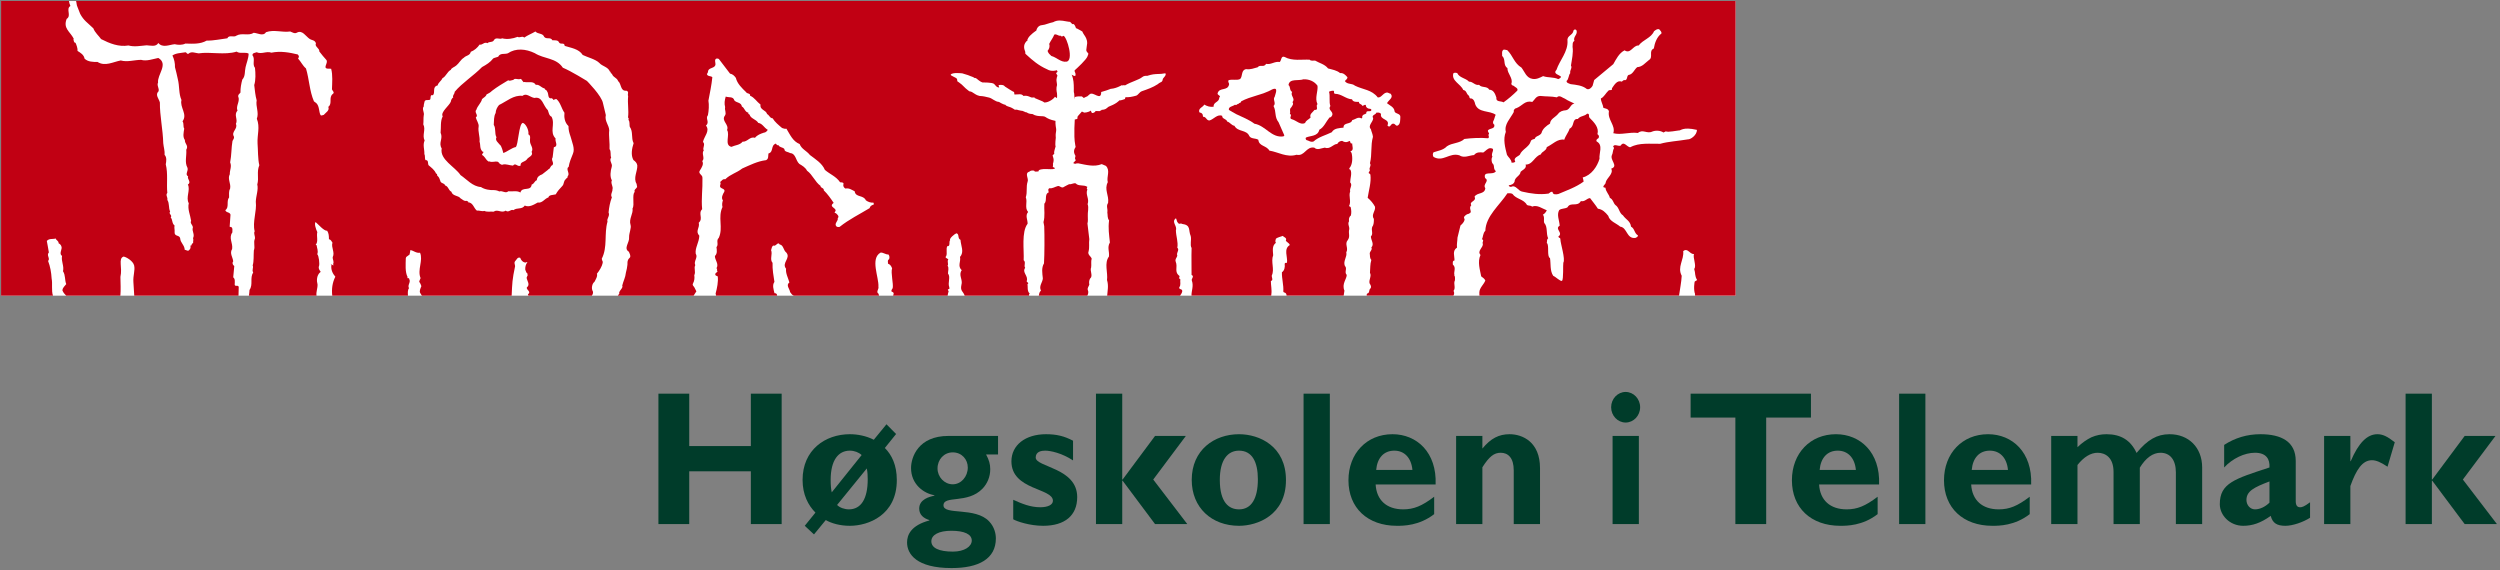 <?xml version="1.0" encoding="UTF-8" standalone="no"?>
<!-- Created with Inkscape (http://www.inkscape.org/) -->

<svg
   xmlns:dc="http://purl.org/dc/elements/1.1/"
   xmlns:cc="http://creativecommons.org/ns#"
   xmlns:rdf="http://www.w3.org/1999/02/22-rdf-syntax-ns#"
   xmlns:svg="http://www.w3.org/2000/svg"
   xmlns="http://www.w3.org/2000/svg"
   xmlns:sodipodi="http://sodipodi.sourceforge.net/DTD/sodipodi-0.dtd"
   xmlns:inkscape="http://www.inkscape.org/namespaces/inkscape"
   id="svg2"
   version="1.1"
   inkscape:version="0.48.0 r9654"
   width="882.5"
   height="201.25"
   xml:space="preserve"
   sodipodi:docname="HiT-logo.pdf"><rect width="100%" height="100%" fill="#808080" stroke="none"/><defs
     id="defs6" /><sodipodi:namedview
     pagecolor="#ffffff"
     bordercolor="#666666"
     borderopacity="1"
     objecttolerance="10"
     gridtolerance="10"
     guidetolerance="10"
     inkscape:pageopacity="0"
     inkscape:pageshadow="2"
     inkscape:window-width="1680"
     inkscape:window-height="1021"
     id="namedview4"
     showgrid="false"
     inkscape:zoom="1.6249434"
     inkscape:cx="191.31818"
     inkscape:cy="39.799789"
     inkscape:window-x="0"
     inkscape:window-y="0"
     inkscape:window-maximized="1"
     inkscape:current-layer="g10" /><g
     id="g10"
     inkscape:groupmode="layer"
     inkscape:label="HiT-logo"
     transform="matrix(1.25,0,0,-1.25,0,201.25)"><g
       id="g12"><path
         d="m 0.304,77.503 489.823,0 0,83.201 -489.823,0 0,-83.201 z"
         style="fill:#ffffff;fill-opacity:1;fill-rule:nonzero;stroke:none"
         id="path14" /></g><g
       id="g16"><path
         d="m 220.739,13 -8.7,0 0,14.904 -17.4,0 0,-14.904 -8.7,0 0,36.828 8.7,0 0,-14.796 17.4,0 0,14.796 8.7,0 0,-36.828"
         style="fill:#003c2a;fill-opacity:1;fill-rule:nonzero;stroke:none"
         id="path18" /></g><g
       id="g20"><path
         d="m 229.87,10.084 -2.609,2.43 3.019,3.726 c -2.047,2.052 -3.634,5.076 -3.634,9.234 0,8.478 6.397,12.906 13.358,12.906 2.2,0 4.657,-0.486 6.755,-1.566 l 3.583,4.374 2.712,-2.754 -3.173,-3.942 c 1.945,-1.944 3.378,-4.806 3.378,-9.072 0,-9.882 -8.035,-12.906 -13.255,-12.906 -2.815,0 -5.22,0.702 -6.807,1.62 l -3.327,-4.05 z m 13.46,22.41 c -0.819,0.756 -2.047,1.242 -3.326,1.242 -3.224,0 -5.425,-2.646 -5.425,-8.262 0,-1.512 0.102,-2.592 0.307,-3.51 l 8.444,10.53 z M 236.394,18.4 c 0.716,-0.756 2.098,-1.242 3.326,-1.242 3.48,0 5.323,3.024 5.323,8.478 0,1.026 -0.052,2.052 -0.256,3.078 L 236.394,18.4"
         style="fill:#003c2a;fill-opacity:1;fill-rule:nonzero;stroke:none"
         id="path22" /></g><g
       id="g24"><path
         d="m 281.846,32.656 -3.378,0 c 0.819,-1.512 1.177,-2.7 1.177,-4.158 0,-2.214 -0.87,-4.104 -2.149,-5.454 -4.197,-4.428 -11.055,-1.836 -11.055,-4.752 0,-2.862 9.008,-0.378 12.897,-4.536 1.535,-1.62 1.894,-3.564 1.894,-4.806 0,-5.778 -4.862,-8.37 -12.487,-8.37 -9.929,0 -12.59,3.942 -12.59,7.236 0,2.106 1.074,4.806 6.295,6.21 l 0,0.108 c -1.587,0.486 -2.866,1.458 -2.866,3.24 0,2.646 2.917,3.348 4.298,3.672 l 0,0.108 c -3.019,0.486 -6.602,3.078 -6.602,7.668 0,3.078 2.048,9.072 10.543,9.072 l 14.023,0 0,-5.238 z M 269.055,24.232 c 2.355,0 4.248,2.16 4.248,4.752 0,2.268 -1.689,4.266 -4.248,4.266 -2.456,0 -4.298,-1.998 -4.298,-4.536 0,-2.43 1.944,-4.482 4.298,-4.482 z m -0.413,-13.122 c -3.48,0 -5.63,-1.134 -5.63,-2.97 0,-1.89 2.15,-2.916 6.091,-2.916 3.275,0 5.322,1.458 5.322,3.132 0,1.782 -2.098,2.754 -5.783,2.754"
         style="fill:#003c2a;fill-opacity:1;fill-rule:nonzero;stroke:none"
         id="path26" /></g><g
       id="g28"><path
         d="m 303.025,30.982 c -3.225,2.106 -6.398,2.754 -7.882,2.754 -0.972,0 -2.661,-0.216 -2.661,-1.944 0,-2.754 11.72,-2.862 11.72,-11.178 0,-5.184 -3.481,-8.1 -9.622,-8.1 -3.787,0 -7.421,1.242 -8.444,1.836 l 0,5.508 c 2.405,-1.08 4.81,-2.106 7.625,-2.106 2.201,0 3.583,0.702 3.583,1.836 0,3.618 -11.72,2.97 -11.72,11.124 0,4.59 3.941,7.668 9.775,7.668 2.968,0 5.169,-0.54 7.626,-1.836 l 0,-5.562"
         style="fill:#003c2a;fill-opacity:1;fill-rule:nonzero;stroke:none"
         id="path30" /></g><g
       id="g32"><path
         d="m 316.92,25.582 0.103,0 9.161,12.312 8.7,0 -9.212,-12.312 9.621,-12.582 -9.109,0 -9.161,12.258 -0.103,0 0,-12.258 -7.42,0 0,36.828 7.42,0 0,-24.246"
         style="fill:#003c2a;fill-opacity:1;fill-rule:nonzero;stroke:none"
         id="path34" /></g><g
       id="g36"><path
         d="m 349.901,12.514 c -7.728,0 -13.358,5.13 -13.358,12.96 0,8.478 6.398,12.906 13.358,12.906 5.783,0 13.255,-3.402 13.255,-12.96 0,-9.882 -8.035,-12.906 -13.255,-12.906 z m 0,21.222 c -3.224,0 -5.425,-2.646 -5.425,-8.262 0,-6.426 2.61,-8.316 5.425,-8.316 3.48,0 5.322,3.024 5.322,8.478 0,4.86 -1.586,8.1 -5.322,8.1"
         style="fill:#003c2a;fill-opacity:1;fill-rule:nonzero;stroke:none"
         id="path38" /></g><g
       id="g40"><path
         d="m 368.127,13 7.421,0 0,36.828 -7.421,0 0,-36.828 z"
         style="fill:#003c2a;fill-opacity:1;fill-rule:nonzero;stroke:none"
         id="path42" /></g><g
       id="g44"><path
         d="m 405.01,15.808 c -4.248,-3.294 -8.7,-3.294 -10.542,-3.294 -8.291,0 -13.665,5.076 -13.665,12.852 0,7.614 5.169,13.014 12.436,13.014 6.858,0 12.539,-5.13 12.181,-14.202 l -16.94,0 c 0.256,-4.428 3.122,-7.02 7.779,-7.02 2.968,0 5.271,0.918 8.751,3.564 l 0,-4.914 z m -6.141,12.474 c -0.307,3.402 -2.252,5.454 -5.118,5.454 -2.917,0 -4.811,-1.998 -5.118,-5.454 l 10.236,0"
         style="fill:#003c2a;fill-opacity:1;fill-rule:nonzero;stroke:none"
         id="path46" /></g><g
       id="g48"><path
         d="m 418.626,34.33 c 2.354,2.862 4.657,4.05 7.676,4.05 3.686,0 8.598,-2.214 8.598,-9.558 l 0,-15.822 -7.42,0 0,15.174 c 0,3.51 -1.587,4.968 -3.685,4.968 -1.843,0 -3.224,-1.026 -5.169,-4.104 l 0,-16.038 -7.421,0 0,24.895 7.421,0 0,-3.564"
         style="fill:#003c2a;fill-opacity:1;fill-rule:nonzero;stroke:none"
         id="path50" /></g><g
       id="g52"><path
         d="m 462.814,13 -7.421,0 0,24.895 7.421,0 0,-24.895 z m 0.358,32.995 c 0,-2.376 -1.842,-4.32 -4.094,-4.32 -2.252,0 -4.094,1.944 -4.094,4.32 0,2.376 1.842,4.32 4.094,4.32 2.252,0 4.094,-1.944 4.094,-4.32"
         style="fill:#003c2a;fill-opacity:1;fill-rule:nonzero;stroke:none"
         id="path54" /></g><g
       id="g56"><path
         d="m 511.412,43.078 -12.641,0 0,-30.078 -8.7,0 0,30.078 -12.641,0 0,6.75 33.982,0 0,-6.75"
         style="fill:#003c2a;fill-opacity:1;fill-rule:nonzero;stroke:none"
         id="path58" /></g><g
       id="g60"><path
         d="m 530.243,15.808 c -4.247,-3.294 -8.7,-3.294 -10.542,-3.294 -8.291,0 -13.665,5.076 -13.665,12.852 0,7.614 5.169,13.014 12.436,13.014 6.858,0 12.539,-5.13 12.181,-14.202 l -16.94,0 c 0.256,-4.428 3.122,-7.02 7.779,-7.02 2.968,0 5.271,0.918 8.751,3.564 l 0,-4.914 z m -6.141,12.474 c -0.307,3.402 -2.252,5.454 -5.118,5.454 -2.917,0 -4.811,-1.998 -5.118,-5.454 l 10.236,0"
         style="fill:#003c2a;fill-opacity:1;fill-rule:nonzero;stroke:none"
         id="path62" /></g><g
       id="g64"><path
         d="m 536.308,13 7.421,0 0,36.828 -7.421,0 0,-36.828 z"
         style="fill:#003c2a;fill-opacity:1;fill-rule:nonzero;stroke:none"
         id="path66" /></g><g
       id="g68"><path
         d="m 573.192,15.808 c -4.248,-3.294 -8.701,-3.294 -10.543,-3.294 -8.291,0 -13.664,5.076 -13.664,12.852 0,7.614 5.169,13.014 12.436,13.014 6.858,0 12.538,-5.13 12.18,-14.202 l -16.94,0 c 0.256,-4.428 3.122,-7.02 7.779,-7.02 2.969,0 5.272,0.918 8.752,3.564 l 0,-4.914 z M 567.05,28.282 c -0.307,3.402 -2.251,5.454 -5.117,5.454 -2.917,0 -4.811,-1.998 -5.118,-5.454 l 10.235,0"
         style="fill:#003c2a;fill-opacity:1;fill-rule:nonzero;stroke:none"
         id="path70" /></g><g
       id="g72"><path
         d="m 586.677,34.708 c 1.28,1.242 2.611,2.16 3.941,2.808 1.382,0.594 2.764,0.864 4.248,0.864 4.094,0 6.858,-1.728 8.496,-5.292 3.07,3.726 5.783,5.292 9.314,5.292 5.374,0 9.212,-3.726 9.212,-9.396 l 0,-15.984 -7.421,0 0,14.58 c 0,3.564 -1.638,5.562 -4.35,5.562 -2.149,0 -4.146,-1.458 -5.834,-4.212 l 0,-15.931 -7.421,0 0,14.742 c 0,4.05 -2.303,5.4 -4.504,5.4 -1.944,0 -3.889,-1.188 -5.681,-3.456 l 0,-16.686 -7.42,0 0,24.895 7.42,0 0,-3.186"
         style="fill:#003c2a;fill-opacity:1;fill-rule:nonzero;stroke:none"
         id="path74" /></g><g
       id="g76"><path
         d="m 652.359,14.782 c -2.047,-1.296 -4.964,-2.268 -6.96,-2.268 -2.456,0 -3.633,0.81 -4.145,2.808 -2.866,-2.052 -5.22,-2.808 -7.779,-2.808 -3.787,0 -6.602,2.97 -6.602,6.102 0,5.94 4.145,7.128 14.023,10.368 0.153,2.322 -0.87,4.158 -4.094,4.158 -2.969,0 -6.347,-1.62 -8.701,-4.158 l 0,6.372 c 3.071,1.998 6.5,3.024 10.236,3.024 5.936,0 9.979,-2.106 9.979,-7.56 l 0,-11.34 c 0,-1.242 0.461,-1.728 1.229,-1.728 0.512,0 1.075,0.108 2.814,1.404 l 0,-4.374 z m -11.463,10.26 c -4.401,-1.674 -6.5,-2.754 -6.5,-5.238 0,-1.458 1.075,-2.646 2.406,-2.646 1.381,0 2.865,0.702 4.094,1.89 l 0,5.994"
         style="fill:#003c2a;fill-opacity:1;fill-rule:nonzero;stroke:none"
         id="path78" /></g><g
       id="g80"><path
         d="m 663.747,30.766 0.103,0 c 2.2,5.184 4.657,7.614 7.523,7.614 1.484,0 2.763,-0.594 4.913,-2.268 l -2.047,-6.912 c -1.945,1.296 -3.225,1.836 -4.401,1.836 -2.713,0 -4.453,-2.7 -6.091,-7.29 l 0,-10.746 -7.42,0 0,24.895 7.42,0 0,-7.128"
         style="fill:#003c2a;fill-opacity:1;fill-rule:nonzero;stroke:none"
         id="path82" /></g><g
       id="g84"><path
         d="m 686.761,25.582 0.102,0 9.161,12.312 8.7,0 -9.212,-12.312 9.622,-12.582 -9.11,0 -9.161,12.258 -0.102,0 0,-12.258 -7.421,0 0,36.828 7.421,0 0,-24.246"
         style="fill:#003c2a;fill-opacity:1;fill-rule:nonzero;stroke:none"
         id="path86" /></g><g
       id="g88"><path
         d="m 14.577,82.382 c -0.094,1.624 -0.385,3.374 -0.997,4.923 0.702,0.727 -0.547,1.55 0.218,2.409 -0.216,1.166 -0.365,2.269 -0.577,3.24 0.701,0.793 1.553,0.418 2.523,0.695 0.074,-0.519 0.856,-0.635 0.804,-1.351 0.525,-0.251 0.791,-0.636 0.867,-1.22 0.011,-0.65 -0.748,-1.834 0.106,-2.338 -0.297,-1.566 0.634,-2.784 0.272,-4.351 0.735,-1.092 0.433,-2.398 0.909,-3.624 -0.445,-0.593 -1.023,-0.993 -1.074,-1.775 0.226,-0.582 0.606,-1.041 1.063,-1.487 l 15.303,0 c 0.143,1.61 0.047,3.506 0.013,5.29 0.621,2.748 -0.687,5.163 0.871,5.748 0.632,-0.035 2.688,-1.186 3,-2.5 0.334,-1.407 -0.345,-2.791 -0.206,-4.728 0.095,-1.31 0.165,-2.628 0.239,-3.809 l 29.444,0 0.061,2.462 c -0.184,0.688 -1.025,-0.037 -1.141,0.649 0.023,0.75 0.186,1.633 -0.416,2.061 l 0.301,3.2 c -0.47,0.287 -0.655,0.907 -0.302,1.307 -0.102,1.164 -1.092,2.286 -0.305,3.491 0.258,1.768 -1.067,3.105 0.073,4.709 -0.052,0.548 0.167,1.019 -0.23,1.441 l -0.542,0.153 0.239,3.407 c -0.248,0.827 -1.216,0.446 -1.464,1.273 1.184,0.784 0.212,2.52 1.064,3.587 0.025,0.819 -0.154,1.712 0.279,2.45 0.318,1.492 -0.805,2.755 -0.082,4.099 -0.031,1.23 0.611,2.167 0.1,3.343 0.403,2.036 0.332,4.223 0.66,6.057 0.217,0.403 0.57,0.802 0.38,1.286 -0.78,1.321 1.225,2.148 0.584,3.533 0.653,1.278 -0.675,2.547 0.454,3.742 -0.575,1.314 0.831,2.638 0.189,4.023 -0.053,0.479 0.364,0.74 0.647,1.073 -0.029,1.298 0.212,2.52 0.52,3.671 0.918,0.997 0.613,2.235 0.925,3.523 0.237,1.085 0.824,2.433 0.865,3.798 -0.87,0.572 -2.462,-0.131 -3.397,0.58 -3.378,-1.059 -7.51,0.021 -10.735,-0.497 -1.022,0.099 -2.029,0.676 -2.872,-0.118 -0.482,-0.122 -0.468,0.355 -0.807,0.434 -1.304,-0.234 -2.668,-0.193 -3.714,-0.913 0.515,-1.039 0.753,-2.207 0.72,-3.299 0.308,-1.102 0.548,-2.201 0.788,-3.301 0.55,-2.133 0.218,-4.104 1.049,-5.972 -0.541,-2.1 1.791,-4.014 0.297,-6.018 0.459,-0.628 0.091,-1.505 0.484,-2.063 -0.17,-1.087 -0.479,-2.307 0.176,-3.214 -0.035,-1.16 1.115,-1.536 0.396,-2.744 0.151,-1.779 -0.516,-3.535 0.325,-5.062 0.383,-0.899 -0.807,-1.888 0.199,-2.464 -0.364,-0.74 1.045,-1.602 -0.07,-2.319 0.774,-1.526 -0.656,-3.668 0.252,-5.266 -0.392,-1.695 0.445,-3.359 0.669,-5.004 -0.428,-0.602 0.511,-1.176 0.491,-1.858 -0.372,-1.013 0.626,-1.863 0.046,-3.006 0.19,-0.483 -0.025,-0.819 0.027,-1.366 -0.277,-0.128 -0.488,-0.327 -0.43,-0.67 -0.134,0.072 -0.275,-0.06 -0.345,-0.126 0.126,-0.345 0.041,-0.889 -0.308,-1.151 -0.358,-0.536 -0.887,0.026 -1.296,0.039 -0.029,1.298 -1.237,2.017 -1.27,3.179 -0.172,1.098 -1.625,0.459 -1.586,1.755 0.089,0.68 -0.168,1.234 -0.011,1.913 -0.8,0.638 -0.497,1.654 -1.092,2.286 0.564,0.597 -0.72,1.045 -0.155,1.643 -0.513,1.108 -0.137,2.257 -0.788,3.301 0.161,0.815 -0.575,1.315 -0.009,1.981 -0.263,2.602 0.232,5.455 -0.44,8.07 0.163,0.883 0.333,1.97 -0.329,2.673 0.101,1.089 -0.275,2.193 -0.379,3.289 -0.09,3.826 -0.994,7.814 -0.952,11.5 -0.242,1.031 -1.437,2.159 -0.383,3.152 0.298,0.81 -0.565,1.656 -0.131,2.462 -0.273,2.262 3.025,5.235 0.073,6.963 -1.511,-0.297 -3.307,-0.993 -4.864,-0.537 -1.912,-0.011 -3.913,-0.702 -5.741,-0.169 -2.198,-0.412 -4.423,-1.778 -6.568,-0.417 -1.23,-0.031 -2.731,0.014 -3.659,0.93 -0.172,1.097 -1.179,1.674 -1.983,2.176 0.089,0.68 -0.311,1.742 -0.567,2.296 -0.546,0.017 -0.457,0.697 -0.588,0.905 l 0.077,0.271 c -1.099,2.082 -3.029,2.874 -1.992,5.574 1.461,0.912 -0.325,2.81 1.066,3.655 -0.197,0.425 -0.353,0.901 -0.417,1.393 l -19.171,0 0,-83.201 14.656,0 c -0.502,1.44 -0.065,3.329 -0.384,4.879"
         style="fill:#c10013;fill-opacity:1;fill-rule:nonzero;stroke:none"
         id="path90" /></g><g
       id="g92"><path
         d="m 307.2,79.097 c -0.204,0.582 0.308,1.045 0.43,1.567 -0.137,0.453 -0.084,1.234 0.233,1.694 0.899,0.729 -0.163,2.143 0.276,3.125 0.118,0.782 -0.093,1.754 0.156,2.473 -0.205,0.647 -1.253,1.15 -0.877,2.066 0.305,1.24 0.03,2.211 0.205,3.449 -0.218,1.427 -0.305,2.856 -0.525,4.412 0.186,0.588 0.108,1.432 0.097,2.147 -0.082,1.038 0.353,2.281 -0.053,3.314 0.56,1.569 -0.692,2.655 -0.065,4.16 -0.329,0.19 -0.073,0.454 -0.012,0.715 -0.921,0.7 -2.536,0.09 -3.266,0.988 -0.653,0.185 -1.229,-0.344 -1.881,-0.224 -0.581,-0.27 -0.903,-0.47 -1.419,-0.738 -0.642,-0.53 -1.109,0.243 -1.694,0.234 -0.842,-0.209 -1.678,-0.807 -2.396,-0.624 -0.581,-0.203 -0.311,-0.85 -0.241,-1.173 -1.357,-0.542 -0.353,-2.346 -1.25,-3.205 -0.104,-1.627 0.252,-3.572 -0.243,-5.205 l 0.214,-1.167 c 0.106,-2.599 0.089,-8.016 -0.067,-10.489 -0.76,-1.247 -0.476,-2.803 -0.323,-4.231 -0.047,-1.106 -1.201,-2.164 -0.531,-3.454 -0.547,-0.484 -0.473,-0.97 -0.607,-1.429 l 13.709,0 c 0.201,0.475 0.419,0.936 0.13,1.594"
         style="fill:#c10013;fill-opacity:1;fill-rule:nonzero;stroke:none"
         id="path94" /></g><g
       id="g96"><path
         d="m 425.571,117.261 c 0.39,-0.715 1.235,-1.234 1.3,-2.21 0.39,0 0.845,0 1.04,0.325 -0.715,1.105 0.975,1.495 1.3,1.951 0.585,1.494 2.6,2.144 3.055,3.704 0.13,0.585 0.715,0.585 1.17,0.78 0.195,0.845 1.365,0.716 1.885,1.625 0.26,1.17 1.43,2.08 2.405,2.665 0.065,1.301 1.56,1.82 2.275,2.73 0.52,0.715 1.3,0.975 2.275,1.04 1.17,0.26 1.17,1.69 2.34,1.885 -0.91,0.455 -1.82,0.78 -2.665,1.365 -0.65,0.195 -1.56,1.17 -2.275,0.39 -1.69,0.325 -2.925,0.195 -4.68,0.391 -1.235,0 -1.56,-1.041 -2.275,-1.691 -2.08,0.52 -2.795,-1.105 -4.485,-1.755 -0.52,-0.065 -0.91,-0.65 -0.715,-1.04 -0.975,-1.885 -2.795,-3.51 -2.275,-5.655 -0.845,-2.08 -0.195,-4.42 0.325,-6.5"
         style="fill:#c10013;fill-opacity:1;fill-rule:nonzero;stroke:none"
         id="path98" /></g><g
       id="g100"><path
         d="m 370.113,127.817 c -0.39,0.975 0.585,1.43 1.105,2.145 1.366,-0.13 0.195,1.17 0.845,1.625 -0.845,1.69 0.196,3.64 0,5.2 -0.909,1.3 -2.47,1.885 -3.965,1.82 -1.43,-0.52 -3.964,0.325 -4.225,-1.625 0.65,-0.52 0.195,-1.495 1.04,-1.95 -0.65,-1.04 1.041,-1.885 0.066,-2.86 0.455,-0.52 -0.066,-1.04 -0.325,-1.495 -0.65,-0.52 -0.131,-1.235 -0.391,-1.82 0.846,-0.39 -0.52,-1.3 0.65,-1.56 1.171,-0.325 2.341,-1.69 3.641,-1.04 0.259,0.78 1.039,0.975 1.559,1.56"
         style="fill:#c10013;fill-opacity:1;fill-rule:nonzero;stroke:none"
         id="path102" /></g><g
       id="g104"><path
         d="m 205.32,124.286 c 0.915,-1.33 -0.878,-4.289 1.231,-4.757 1.028,0.486 2.399,0.482 3.147,1.454 1.43,-0.075 2.048,1.562 3.504,1.093 0.671,0.848 1.615,1.147 2.494,1.453 0.524,0.014 0.892,0.435 1.124,0.804 -1.055,0.561 -1.459,1.776 -2.681,1.962 -0.617,1.039 -2.169,1.192 -2.449,2.33 -0.181,0.148 -0.505,0.18 -0.338,0.555 -1.028,0.167 -1.043,1.344 -1.853,1.75 -0.144,1.19 -1.534,1 -2.117,1.71 -0.339,1.209 -1.496,0.735 -2.441,1.089 -0.302,-1.081 -0.449,-1.915 -0.163,-2.989 -0.212,-0.828 0.43,-1.61 -0.034,-2.347 -1.194,-1.516 1.252,-2.54 0.576,-4.107"
         style="fill:#c10013;fill-opacity:1;fill-rule:nonzero;stroke:none"
         id="path106" /></g><g
       id="g108"><path
         d="m 359.648,131.067 c 0.845,0.78 -0.325,1.82 0.325,2.6 0.131,0.715 1.236,2.925 -0.714,2.08 -2.73,-1.56 -6.046,-1.885 -8.775,-3.38 0.064,-0.455 -0.521,-0.325 -0.65,-0.65 -0.586,-0.065 -0.716,-0.65 -1.041,-0.26 -0.584,-0.52 -1.95,-0.52 -1.755,-1.495 0.585,-0.39 1.366,-0.78 2.016,-1.17 1.755,-0.845 3.639,-1.56 5.2,-2.73 3.119,-0.52 4.809,-4.095 8.189,-3.575 l 0.261,0.26 c -0.52,1.17 -1.106,2.47 -1.625,3.705 -1.236,1.56 -0.586,2.925 -1.431,4.615"
         style="fill:#c10013;fill-opacity:1;fill-rule:nonzero;stroke:none"
         id="path110" /></g><g
       id="g112"><path
         d="m 443.251,124.671 c -0.325,-1.105 -1.17,-2.015 -1.495,-3.12 -1.95,0.325 -3.315,-1.365 -4.94,-2.08 -0.13,-1.105 -1.365,-1.17 -1.69,-2.08 -1.82,-0.52 -2.275,-2.925 -4.29,-2.86 0.39,-1.105 -0.91,-1.495 -1.43,-2.08 -0.065,-1.105 -1.69,-1.495 -1.69,-2.73 -0.26,-0.715 -0.975,-0.975 -1.625,-1.04 -0.065,-0.325 0.39,-0.455 0.65,-0.455 1.365,0.715 1.95,-1.235 3.25,-1.365 2.275,-0.52 4.81,-0.91 7.345,-0.52 0.325,0.26 0.715,0.65 1.105,0.455 0.065,-0.845 1.04,-0.715 1.625,-0.585 2.405,1.04 4.94,1.885 7.15,3.51 -0.065,0.39 -0.13,0.78 -0.26,1.17 2.405,0.585 4.095,3.055 4.745,5.265 -0.195,1.496 1.105,3.9 -0.78,4.875 -0.325,0.455 0.195,0.78 0.52,0.975 0.195,0.455 0.13,0.78 -0.325,1.105 0.52,1.82 -0.91,3.315 -2.145,4.55 -0.52,0.39 0.13,1.3 -0.78,1.235 -0.715,-0.78 -1.95,-0.585 -2.6,-1.494 -1.755,0.129 -0.845,-2.081 -2.34,-2.731"
         style="fill:#c10013;fill-opacity:1;fill-rule:nonzero;stroke:none"
         id="path114" /></g><g
       id="g116"><path
         d="m 387.273,129.897 c 0,0.52 -0.584,0.325 -0.844,0.455 -0.391,0.13 -0.781,0.52 -0.716,0.975 -0.325,0.26 -0.65,-0.26 -1.04,-0.195 -0.13,0.585 -0.975,0.39 -0.91,1.105 -0.584,0 -1.69,-0.13 -1.95,0.715 -1.69,0.065 -2.99,1.56 -4.809,1.56 -0.52,0.195 -0.131,0.52 -0.325,0.845 -0.52,0.065 -0.975,-0.065 -1.366,-0.26 0.391,-1.235 -0.065,-2.925 0.391,-4.03 -0.845,-1.17 0.909,-1.495 0.519,-2.6 -0.194,-0.39 -0.389,-0.65 -0.78,-0.65 -0.975,-1.17 -1.559,-2.795 -2.859,-3.445 -0.455,-1.95 -2.471,-1.625 -3.771,-2.21 -0.195,-0.195 -0.065,-0.585 0.13,-0.715 0.65,-0.13 1.236,-0.715 2.016,-0.39 1.429,1.3 3.445,1.755 5.134,2.6 0.65,1.17 2.211,1.17 3.316,1.3 -0.066,1.625 2.145,0.78 2.47,2.145 0.844,0.13 1.625,1.04 2.6,0.455 0.259,0.065 0.259,0.39 0.194,0.52 0.195,0.715 0.845,0.585 1.17,0.91 -0.13,1.105 1.236,0.195 1.43,0.91"
         style="fill:#c10013;fill-opacity:1;fill-rule:nonzero;stroke:none"
         id="path118" /></g><g
       id="g120"><path
         d="m 300.334,150.901 c -0.176,-0.181 -0.649,-0.34 -0.83,0.037 -0.65,-0.201 -1.131,0.617 -1.781,0.277 -0.349,-0.922 -1.025,-1.735 -1.434,-2.625 0.272,-0.775 -0.047,-1.494 -0.459,-1.965 0.273,-0.775 0.569,-0.947 1.076,-1.433 1.426,-0.362 2.711,-1.829 4.221,-1.611 2.193,0.194 0.219,6.907 -0.793,7.32"
         style="fill:#c10013;fill-opacity:1;fill-rule:nonzero;stroke:none"
         id="path122" /></g><g
       id="g124"><path
         d="m 22.626,157.112 c 1.034,-1.942 2.084,-2.504 3.743,-4.124 0.376,-1.104 1.594,-2.19 2.183,-3.027 2.421,-1.234 4.985,-2.267 7.73,-1.804 1.693,-0.46 3.343,-0.1 5.122,0.051 1.023,-0.031 2.647,-0.557 3.297,0.652 1.253,-1.471 3.058,-0.501 4.633,-0.344 0.881,-0.231 2.177,-0.27 3.01,0.183 2.183,-0.066 4.228,-0.195 6.034,0.842 1.911,-0.057 3.974,0.427 5.824,0.645 0.442,1.079 1.848,0.149 2.549,0.743 1.598,0.907 3.409,-0.171 4.872,0.809 1.091,-0.033 2.698,-1.106 3.487,0.168 2.278,0.819 4.571,-0.137 6.834,0.204 0.608,-0.223 1.276,-0.721 1.902,-0.33 1.528,0.842 2.495,-1.031 3.566,-1.746 0.602,-0.428 1.561,-0.32 1.805,-1.283 -0.438,-0.943 1.052,-1.329 0.956,-2.282 0.658,-0.839 1.315,-1.678 1.977,-2.381 0.726,-0.842 -1.374,-2.554 0.745,-2.481 l 0.614,-0.018 c 0.494,-1.722 0.288,-4.037 0.235,-5.811 0.124,-0.414 0.86,-0.914 0.234,-1.305 -1.259,-0.986 -0.014,-2.73 -1.271,-3.648 0.447,-1.038 -0.731,-1.617 -1.298,-2.283 -0.273,0.008 -0.624,-0.323 -0.889,-0.042 -0.517,0.972 -0.267,2.466 -1.195,3.382 l -0.668,0.498 c -1.276,2.975 -1.316,6.185 -2.247,9.286 -0.932,0.779 -1.443,1.955 -2.237,2.798 0.357,0.536 0.295,0.742 -0.102,1.164 -2.305,0.547 -4.817,1.033 -7.427,0.497 -1.418,0.52 -2.747,-0.532 -4.162,0.125 -0.415,-0.193 -1.234,-0.168 -1.186,-0.852 0.856,-1.05 -0.144,-2.523 0.712,-3.572 0.159,-1.507 0.238,-3.422 -0.214,-4.842 0.164,-1.37 0.317,-3.082 0.689,-4.322 -0.326,-1.766 0.716,-3.436 0.049,-5.191 0.952,-2.419 0.069,-4.509 0.2,-6.971 0.149,-1.848 0.071,-4.44 0.498,-6.16 -0.81,-1.956 -0.036,-3.481 -0.573,-5.445 0.366,-1.445 -0.37,-3.199 -0.419,-4.836 0.327,-2.741 -0.991,-5.705 -0.32,-8.389 -0.36,-0.604 0.166,-1.302 0.075,-2.051 -0.512,-1.145 0.137,-2.257 -0.305,-3.336 -0.111,-1.431 0.044,-3.074 -0.332,-4.224 0.321,-0.692 -0.312,-1.288 0.145,-1.984 -1.004,-1.609 0.034,-3.415 -1.036,-4.953 -0.043,-0.711 -0.105,-1.202 -0.17,-1.619 l 19.097,0 c -0.201,0.958 0.348,2.141 0.277,3.189 -0.277,0.97 -0.305,2.53 0.784,3.459 -0.21,0.841 0.212,-0.703 0.066,0.204 -0.397,0.383 -0.668,1.028 -0.417,1.553 0.184,0.588 -0.052,2.925 -0.514,3.306 0.374,0.917 -0.095,1.689 -0.175,2.533 l -0.262,0.125 c 0.829,0.925 0.152,2.408 0.457,3.584 -0.405,0.838 -0.927,2.436 -0.479,2.833 0.891,-0.764 2.359,-2.54 3.268,-2.459 0.469,-0.772 0.48,-1.422 0.497,-2.397 0.521,-0.056 0.725,-0.572 0.992,-0.957 -0.431,-1.373 0.763,-2.717 0.072,-4.095 -0.052,-0.716 0.478,-1.292 0.1,-1.948 0.67,-1.093 -1.448,0.746 -0.456,-0.211 -0.236,-1.37 0.369,-2.529 1.099,-3.361 -0.861,-1.692 -1.079,-3.5 -0.873,-5.359 l 21.378,0 c -0.035,0.769 -0.126,1.56 0.298,2.123 -0.537,0.862 0.628,1.685 0.036,2.62 0.127,0.442 -0.875,-0.058 -0.408,0.468 -0.787,1.422 -0.564,3.74 -0.533,5.377 0.192,0.432 -0.129,0.179 1.063,1.033 l 0.243,1.279 c 0.892,-0.19 1.64,-0.95 2.715,-0.771 0.946,-2.166 -0.839,-4.857 0.153,-7.161 -0.683,-1.611 -0.327,-0.562 0.222,-2.279 -0.209,-0.561 -0.648,-1.354 -0.333,-1.922 0.211,-0.295 0.366,-0.547 0.48,-0.766 l 25.348,0 c 0.169,3.609 0.161,4.475 0.973,8.326 -0.012,0.52 -0.343,0.838 -0.03,1.365 0.447,0.4 0.687,1.315 1.474,1.007 0.275,-0.709 0.676,-1.221 1.394,-1.335 0.261,-0.059 0.386,0.203 0.648,0.079 -0.507,-0.596 -0.684,-1.445 -0.603,-2.158 0.201,-0.321 0.213,-0.841 0.607,-1.027 0.006,-0.314 0.024,-0.475 0.043,-0.555 0.1,0.126 0.047,-0.202 0,0 -0.049,-0.062 -0.135,-0.235 -0.28,-0.648 0.151,-0.972 1.082,-1.927 0.059,-2.729 -0.18,-0.719 1.391,-1.206 0.302,-1.944 0.061,-0.126 0.105,-0.252 0.142,-0.379 l 17.912,0 c 0.238,0.34 0.424,0.693 0.303,1.184 -0.567,0.885 -0.163,2.32 0.427,2.698 0.314,0.601 0.97,1.6 0.71,2.312 0.695,0.859 1.445,2.071 1.642,3.093 -0.115,1.809 0.044,-0.637 -0.275,1.145 1.698,3.314 0.626,7.029 1.622,10.477 -0.287,0.916 0.767,1.573 0.301,2.59 0.143,1.429 0.397,2.87 0.935,4.289 -0.528,0.698 0.244,1.608 0.163,2.219 0.287,0.805 -0.599,1.704 -0.171,2.549 -0.594,1.041 -0.398,2.624 -0.037,3.812 0.313,0.933 -0.853,1.753 -0.158,2.612 -0.312,0.789 0.064,1.709 -0.463,2.407 0.116,1.632 -0.266,3.701 -0.085,5.321 -0.049,1.466 -1.357,2.578 -0.961,4.289 l -0.788,3.291 c -0.321,2.114 -4.554,6.355 -4.554,6.355 0,0 -4.432,2.752 -6.796,3.732 -1.893,2.837 -5.249,2.413 -7.94,4.113 -2.497,1.206 -5.357,1.485 -7.593,-0.051 -0.915,-0.342 -2.186,0.171 -2.729,-0.966 -0.494,-0.193 -0.884,-0.221 -1.394,-0.475 -0.857,-1.12 -1.907,-1.746 -3.168,-2.446 -2.328,-2.404 -5.622,-4.468 -7.727,-6.993 0.028,-0.644 -0.707,-1.031 -0.394,-1.556 -0.375,-0.224 -0.646,-0.792 -0.692,-1.226 -0.408,-1.107 -3.016,-2.994 -2.285,-4.135 -0.723,-1.346 -0.429,-3.203 -0.599,-4.626 0.774,-1.724 -0.674,-2.791 0.309,-4.441 -0.608,-3.159 3.754,-5.156 5.32,-7.527 1.793,-1.218 3.389,-3.215 5.77,-3.372 1.032,-0.707 2.633,-0.922 3.667,-0.865 0.509,-0.002 1.168,-0.168 1.497,-0.379 0.974,0.326 1.735,-0.694 2.561,0.052 1.108,-0.153 2.427,0.277 3.413,-0.355 0.455,1.796 2.981,0.201 3.182,2.252 0.75,0.192 0.767,1.016 1.457,1.223 0.032,0.884 0.663,1.361 1.503,1.658 l 1.666,1.298 -0.045,0.075 c 0.719,0.073 0.647,1.047 1.262,1.21 0.616,0.671 -0.496,1.463 0.076,2.21 l 0.338,2.845 c 1.424,0.34 0.23,1.661 0.502,2.484 -1.822,1.863 -0.027,4.02 -1.144,6.15 -0.748,0.317 -0.819,1.29 -1.058,1.86 -1.388,1.308 -1.485,3.944 -3.778,3.441 -1.228,0.184 -2.26,1.515 -3.386,0.59 -2.47,0.307 -4.51,-1.584 -6.61,-2.581 -0.541,-0.628 -0.948,-1.48 -0.95,-2.244 -0.587,-1.061 -0.431,-2.172 -0.539,-3.355 0.685,-1.065 0.157,-2.397 0.768,-3.507 -0.482,-0.897 0.505,-1.529 0.982,-2.159 0.403,-0.167 0.853,-1.884 0.941,-2.289 0.96,0.267 2.506,1.531 3.494,1.663 0.751,0.447 0.868,6.616 2.006,6.837 0.794,-0.137 1.813,-2.071 1.585,-3.224 0.793,-0.391 0.37,-1.304 0.458,-1.963 -0.003,-1.018 1.103,-1.935 0.455,-2.982 0.596,-1.169 -1.007,-1.464 -1.384,-2.197 -0.556,-0.687 -1.949,-0.653 -1.698,-1.672 -0.9,-0.537 -1.42,0.933 -2.171,-0.023 -1.123,0.093 -1.916,0.485 -2.785,0.323 -0.45,-0.268 -0.793,0.137 -1.122,0.348 0.061,0.239 -0.269,0.195 -0.343,0.405 -0.958,0.242 -1.469,-0.265 -2.456,0.112 -0.42,-0.148 -0.124,0.063 -0.588,0.244 -0.403,0.421 -0.815,1.258 -1.383,1.529 -0.314,0.271 0.822,1.034 0.103,0.962 -0.926,0.871 -0.534,1.918 -0.875,2.833 0.169,1.422 -0.501,2.802 -0.257,4.269 0.137,0.793 -0.664,1.856 -0.796,2.591 0.915,0.596 -0.595,1.424 0.171,2.185 0.258,1.018 1.384,1.943 1.582,2.976 0.511,0.508 1.05,0.626 1.292,1.329 0.435,0.208 1.095,0.551 1.531,1.014 1.426,1.104 3.076,2.087 4.577,2.981 0.493,-0.316 0.973,0.072 1.423,0.086 0.481,0.642 1.186,0.03 2.01,0.268 0.33,0.298 0.765,-1.252 1.126,-0.833 1.078,-0.273 2.518,0.381 3.233,-0.819 1.004,0.192 1.51,-0.828 2.483,-1.011 0.073,-0.464 0.598,-0.406 0.686,-0.811 0.582,-0.721 0.028,-2.204 1.362,-1.969 0.392,-0.259 0.429,-0.42 0.402,-0.499 0.092,0.06 0.317,0.164 0.831,0.309 1.225,-0.947 1.43,-2.655 2.324,-3.901 -0.13,-1.173 0.002,-2.708 1.137,-3.76 -0.018,-1.078 0.224,-1.935 0.595,-2.985 0.414,-1.634 1.283,-3.383 0.665,-4.819 -0.513,-1.271 -0.985,-2.331 -1.214,-3.738 -0.96,-0.521 0.553,-1.988 -0.302,-2.599 0.193,-0.495 -0.391,-0.538 -0.542,-0.882 -0.661,-0.597 -0.393,-1.302 -0.919,-1.869 -0.781,-0.822 -1.397,-1.494 -1.879,-2.391 -0.555,-0.178 -1.988,-0.102 -2.05,-0.85 -1.185,-0.401 -1.698,-1.672 -3.045,-1.459 -1.11,-0.61 -2.401,-1.43 -3.657,-0.857 -0.812,-1.196 -2.158,-0.473 -3.194,-1.293 -0.868,0.347 -1.29,-0.82 -2.202,-0.143 -1.155,-0.791 -2.29,0.516 -3.385,-0.289 -0.869,0.092 -1.888,-0.159 -2.621,0.217 -0.689,-0.207 -1.422,0.169 -2.141,0.097 -0.896,0.736 -1.027,2.234 -2.464,2.343 0.211,0.329 -0.269,0.196 -0.343,0.406 -0.81,-0.177 -1.182,0.363 -1.795,0.709 -0.612,0.856 -2.215,0.561 -2.586,1.865 -0.852,0.407 -0.774,1.47 -1.776,1.788 -0.193,0.749 -1.227,0.438 -1.374,1.367 -0.149,0.42 -0.327,0.974 -0.7,1.26 -0.344,0.151 0.047,0.689 -0.462,0.691 -0.431,1.064 -1.298,1.666 -2.135,2.387 -0.253,0.51 0.065,1.513 -0.849,1.426 -0.298,0.585 -0.026,1.153 -0.324,1.738 0.064,1.258 -0.502,2.547 0.071,3.804 -0.759,1.53 0.399,3.084 -0.375,4.554 0.108,0.928 0.005,1.782 0.127,2.516 0.272,0.822 -0.623,1.814 0.024,2.605 -0.104,0.345 0.182,0.973 0.198,1.288 0.182,0.718 1.034,0.311 1.544,0.564 0.331,0.299 -0.115,1.558 0.828,1.256 0.766,0.761 -0.293,2.367 1.341,2.781 0.137,0.793 1.007,1.21 1.339,2.018 1.11,0.611 1.279,1.778 2.389,2.389 0.136,0.539 1.021,0.761 1.516,1.208 0.796,0.627 1.248,1.659 2.148,2.196 0.616,0.672 1.739,0.578 1.953,1.671 0.989,0.386 1.875,1.117 2.492,2.044 0.838,-0.212 1.306,0.88 2.203,0.398 0.586,0.552 1.558,0.115 1.89,0.923 0.601,0.866 1.602,0.039 2.277,0.442 1.437,-0.364 2.965,-0.114 4.375,0.421 0.538,-0.391 1.364,0.355 1.856,-0.215 0.931,0.656 2.193,1.147 3.168,1.729 0.686,-0.811 2.065,-0.396 2.481,-1.521 0.627,-0.795 1.857,0.04 2.304,-0.965 0.569,-0.017 1.617,0.1 1.84,-0.53 0.417,-0.87 1.558,0.115 1.644,-1.053 1.766,-0.575 3.997,-0.821 5.085,-2.562 1.301,-0.648 3.655,-1.203 4.707,-2.267 0.81,-0.95 2.443,-1.066 2.975,-2.427 0.395,-0.009 0.017,-0.598 0.552,-0.569 0.314,-1.12 1.384,-1.062 1.775,-2.129 0.974,-0.784 0.568,-2.89 2.326,-2.699 0.869,-0.3 0.223,-0.904 0.495,-1.552 -0.214,-2.143 0.232,-3.95 -0.034,-6.017 0.41,-0.278 -0.01,-0.396 0.184,-0.764 0.361,-0.533 0.162,-1.223 0.306,-1.846 1.043,-1.459 0.316,-3.172 1.091,-4.646 -0.487,-1.494 -0.843,-3.346 -0.056,-4.755 0.525,-0.366 1.026,-0.86 1.095,-1.535 0.087,-1.605 -1.212,-3.54 -0.206,-5.19 l 0.159,-0.891 c -0.226,-0.486 -1.014,-0.797 -0.666,-1.394 -0.861,-0.694 0.014,-3.71 -0.63,-4.645 0.24,-1.502 -1.101,-2.965 -0.566,-4.657 0.299,-0.852 -0.443,-2.298 -0.409,-3.496 0.177,-1.49 -1.661,-3.122 -0.06,-4.093 1.177,-2.478 -0.555,-0.985 -0.409,-3.661 -0.072,-0.715 -0.219,-1.48 -0.431,-2.234 -0.143,-1.429 -0.71,-2.312 -1.032,-3.64 0.388,-0.737 -1.155,-1.598 -0.831,-2.322 -0.164,-0.144 -0.291,-0.334 -0.404,-0.54 l 21.381,0 c 0.262,0.384 0.534,0.795 0.789,1.214 l -0.541,1.081 c -0.104,0.271 -0.719,0.658 -0.41,1.15 0.4,0.745 0.482,1.586 0.358,2.316 0.496,1.062 -0.197,1.979 0.28,2.846 -0.539,1.163 0.863,2.136 0.123,3.254 -0.229,1.655 0.965,3.171 1.019,5.06 -1.237,1.362 0.216,2.199 -0.161,3.673 1.362,1.238 -0.27,2.574 0.963,3.824 -0.296,2.968 0.171,5.731 0.081,8.809 0.096,0.971 -1.386,1.182 -0.702,2.159 0.464,0.739 1.155,1.781 0.648,2.615 0.866,0.829 -0.314,2.121 0.428,3.027 -0.46,0.633 0.56,1.709 -0.224,2.374 0.282,1.539 2.071,3.127 0.846,4.619 1.143,0.998 -0.263,1.985 0.551,2.951 0.256,1.28 0.35,2.904 0.141,4.1 0.41,2.18 0.891,4.419 1.107,6.619 -0.415,0.432 -1.423,0.14 -1.541,0.935 0.349,0.227 0.264,0.692 0.431,1.068 0.53,0.732 1.688,0.553 1.971,1.439 0.128,0.641 -0.489,1.681 0.443,1.851 l 0.511,-0.116 3.183,-4.166 c 0.77,-0.141 1.243,-0.644 1.645,-1.206 0.365,-1.604 1.738,-2.914 2.872,-4.005 0.273,-0.549 1.281,-0.256 1.14,-1.026 1.256,-0.516 1.86,-1.685 2.954,-2.511 -0.281,-1.54 1.613,-1.53 1.829,-2.662 0.628,-0.257 0.798,-1.188 1.58,-1.2 0.617,-1.04 1.705,-1.931 2.67,-2.744 0.382,-0.103 0.816,-0.341 1.223,-0.185 1.07,-1.738 1.804,-3.574 3.752,-4.353 0.514,-1.422 1.97,-1.891 2.897,-3.093 1.457,-1.122 3.432,-2.296 4.225,-4.203 1.444,-1.252 3.153,-1.812 4.294,-3.491 0.453,-0.044 1.177,0.015 0.913,-0.678 -0.109,-0.446 0.235,-0.937 0.61,-1.104 1.002,0.228 1.792,-0.372 2.601,-0.778 0.217,-1.785 2.453,-0.96 3.148,-2.53 0.609,-0.452 1.302,-0.716 2.155,-0.669 0.117,-0.142 0.027,-0.394 0.079,-0.53 -0.537,-0.143 -1.092,-0.481 -1.143,-0.998 -2.849,-1.745 -5.796,-3.154 -8.489,-5.306 -0.272,-0.104 -0.589,-0.008 -0.783,0.011 -1.03,0.82 0.489,1.65 0.242,2.458 0.568,0.467 -0.216,1.131 -0.579,1.428 -0.271,-0.104 -0.246,0.155 -0.304,0.226 1.227,1.186 -2.021,1.374 -0.264,2.638 -0.739,1.118 -1.77,2.591 -2.787,3.54 0.076,0.776 -0.984,0.619 -0.921,1.266 -1.586,1.135 -2.237,3.158 -3.824,4.294 -0.434,0.892 -1.36,1.44 -2.163,1.91 -1.082,0.956 -0.95,2.968 -2.638,3.068 -0.551,0.381 -1.604,0.288 -1.587,1.136 -0.466,0.568 -1.333,0.391 -1.657,1.077 -0.401,-0.092 -0.57,0.186 -0.739,0.464 -1.551,-0.501 -0.558,-2.362 -2.103,-2.798 -0.128,-0.64 0.106,-1.578 -0.708,-1.89 -2.38,-0.289 -4.512,-1.385 -6.696,-2.347 -1.628,-1.277 -3.29,-1.571 -4.807,-3.054 -0.699,0.199 -0.956,-0.429 -1.447,-0.773 0.408,-0.497 -0.219,-0.893 0.054,-1.442 0.344,-0.491 1.521,-0.476 1.108,-1.35 -0.387,-0.615 -0.947,-1.67 -0.364,-2.381 -0.18,-0.504 -0.315,-1.21 -0.119,-1.882 -1.399,-2.933 0.275,-5.84 -1.052,-8.714 -0.859,-0.765 0.081,-1.837 -0.649,-2.614 0.112,-0.86 0.275,-1.855 -0.442,-2.503 -0.043,-1.106 1.214,-2.275 0.447,-3.44 -0.013,-0.129 0.116,-0.142 0.181,-0.148 l -0.057,-0.582 0.194,-0.019 c -0.058,-0.582 -1.04,-0.616 -0.522,-1.32 l 0.563,-0.251 c 0.178,-1.52 -0.194,-3.312 -0.605,-4.839 0.065,-0.2 0.094,-0.399 0.108,-0.598 l 17.26,0 c -0.024,0.411 -0.185,0.711 -0.746,0.697 -0.219,0.97 -0.707,2.258 -0.015,3.186 -0.235,1.555 -0.61,3.561 -0.527,5.384 -0.869,0.953 0.068,2.472 -0.415,3.566 0.119,0.458 0.232,1.111 0.617,1.316 0.79,-0.37 1.269,1.267 1.813,0.306 1.109,-0.167 1.017,-1.665 1.879,-2.293 1.34,-1.591 -1.423,-2.897 -0.08,-4.553 -0.163,-1.304 0.585,-2.586 0.943,-3.877 -1.085,-0.808 0.111,-1.818 0.199,-2.726 0.323,-0.369 0.595,-0.976 1.14,-1.004 l 23.973,0 c -0.04,0.161 -0.084,0.336 -0.139,0.54 -0.821,0.511 0.161,1.285 -0.032,1.976 0.172,2.675 -2.389,7.967 0.609,9.638 0.78,0.076 1.431,-0.598 2.21,-0.521 0.326,-0.337 0.379,-0.988 0.182,-1.355 -0.541,-0.297 -0.244,-0.838 -0.301,-1.244 0.634,-0.214 0.919,-0.691 1.164,-1.307 -0.429,-1.268 0.421,-4.428 0.171,-5.596 -1.172,-1.697 0.809,-0.454 0.12,-2.131 l 15.392,0 c 0.06,0.402 0.138,0.809 0.282,1.219 -0.679,1.153 0.465,0.032 0.176,1.194 -0.486,1.223 0.447,2.872 -0.357,3.827 -0.018,0.715 0.35,1.569 -0.121,2.207 0.377,0.53 -0.226,1.23 0.215,1.761 -0.269,0.383 -1.116,0.427 -0.609,0.96 0.372,0.725 -0.116,2.013 0.319,2.804 0.978,-0.105 0.359,1.244 0.803,1.711 -0.337,0.447 1.32,1.789 1.771,1.931 0.916,-0.237 0.231,-1.425 1.152,-1.857 0.11,-1.753 1.127,-3.417 -0.138,-4.815 0.295,-1.358 -0.78,-2.556 0.485,-3.759 -1.005,-1.391 0.393,-2.656 -0.09,-4.164 -0.394,-1.766 0.547,-1.804 0.922,-3.021 l 18.198,0 c -0.049,0.205 -0.064,0.391 0.171,0.599 -0.79,0.637 -0.486,1.943 -0.627,2.655 0.644,0.4 -0.398,0.514 -0.209,0.907 0.497,1.438 -1.403,2.383 -0.449,3.699 -0.465,0.643 0.301,1.565 -0.423,2.138 0.15,2.863 -0.675,8.007 1.109,10.311 0.047,1.171 -0.751,2.264 0.143,3.318 -1.06,1.218 -0.109,2.794 -0.651,4.15 0.496,1.568 0.02,2.861 0.515,4.429 0.377,0.851 -0.947,2.39 0.476,2.803 0.32,0.33 0.904,0.404 1.361,0.281 0.268,-0.515 0.782,-0.117 1.174,-0.241 l 0.189,0.393 c 1.353,0.736 4.226,-0.154 4.541,0.592 l -0.627,0.316 c 0.054,0.118 0.018,0.436 0.062,0.563 l -0.022,0.365 c 0.178,0.516 0.255,1.092 0.122,1.545 l -0.228,0.78 0.574,0.576 c -0.094,-0.095 -0.137,-0.013 -0.146,0.099 -0.041,0.558 0.46,1.815 0.428,1.885 -0.209,0.459 0.054,2.442 0.052,2.413 0.002,0.038 -0.089,0.98 0.025,1.444 0.165,0.807 0.073,1.274 -0.053,1.919 -0.074,0.375 -0.075,0.952 -0.061,1.414 -0.24,0.041 -1.701,0.371 -2.371,0.807 -0.233,0.151 -0.584,0.378 -0.722,0.419 l -0.063,0.01 -0.083,0.023 c -0.187,0.052 -0.482,0.063 -0.793,0.074 -0.716,0.024 -1.608,0.056 -2.463,0.6 0,0 -0.98,0.014 -1.406,0.326 -0.082,0.059 -0.19,0.138 -0.236,0.159 l -0.241,0.009 -0.236,0.105 c -0.55,0.241 -0.698,0.294 -0.703,0.296 0,0 -0.735,0.063 -1.224,0.228 -0.187,0.063 -0.381,0.128 -0.478,0.122 l -0.451,-0.028 -0.379,0.245 c -0.629,0.406 -1.147,0.562 -1.604,0.7 -0.582,0.175 -0.697,0.455 -0.697,0.455 -0.71,0.076 -1.792,0.817 -1.833,0.817 l -0.052,0 -0.051,0.004 c -0.929,0.07 -1.804,0.997 -2.65,1.207 -0.872,0.216 -1.696,0.421 -2.504,0.449 l -0.136,0.004 -0.132,0.031 c -0.717,0.169 -1.239,0.524 -1.659,0.81 -0.359,0.244 -0.574,0.384 -0.812,0.421 l -0.328,0.051 -0.269,0.195 c -0.623,0.453 -1.014,0.849 -1.358,1.197 -0.362,0.367 -0.674,0.683 -1.279,1.099 l -0.5,0.344 -0.083,0.601 c -0.068,0.488 -2.063,0.959 -1.758,1.325 0.545,0.654 3.199,0.315 3.226,0.319 l 1.625,-0.5 c 1.125,-0.5 1.566,-0.497 1.832,-0.842 0.041,-0.053 0.055,0.081 0.055,0.081 l 0.366,-0.117 c 0.255,-0.081 0.868,-0.866 1.872,-1.206 0,0 2.756,0.075 3.25,-0.416 0.326,-0.324 0.686,-0.831 0.924,-0.891 l 0.511,-0.127 c 0,0 -0.23,0.704 -0.155,0.714 1.529,0.214 1.747,-0.405 1.746,-0.404 0.354,-0.197 2.208,-1.467 2.613,-1.573 0,0 0.089,-0.682 0.092,-0.681 -0.298,-0.044 1.6,0.058 1.6,0.058 0.603,-0.001 0.965,-0.479 0.965,-0.479 1.206,0.258 2.042,-0.482 2.407,-0.45 l 0.797,0.04 -0.142,-0.143 2.367,-0.997 0.475,-0.306 c 1.348,-0.015 2.849,1.266 2.959,1.62 l 0.591,-0.381 c 0.045,0.218 0.069,1.019 0,1.375 -0.116,0.591 -0.274,1.401 0.015,2.335 0,0 -0.038,0.55 -0.124,1 -0.143,0.746 0.239,1.657 0.239,1.657 -0.689,1.222 -0.346,0.513 -0.078,0.964 0.046,0.077 0.109,0.182 0.124,0.222 -0.037,-0.094 -0.202,0.334 -0.202,0.334 0,0 -1.435,-0.559 -2.778,0.263 -2.38,1.039 -4.19,2.603 -5.698,3.994 l -0.43,0.397 -0.03,0.54 c -0.012,0.043 -0.044,0.129 -0.07,0.197 -0.181,0.486 -0.607,1.622 0.33,2.681 0,0 0.071,0.08 0.093,0.098 l 0.082,0.069 c 0.096,0.081 0.229,0.192 0.264,0.236 -0.043,-0.053 -0.099,0.132 -0.099,0.132 l 0.163,0.337 0.031,0.063 c 0.44,0.907 2.337,2.231 2.313,2.151 0.003,0.012 0.012,0.046 0.018,0.071 0.321,1.252 1.202,1.485 1.698,1.512 0.424,0.023 0.913,0.186 1.48,0.375 0.471,0.158 1.006,0.32 1.578,0.438 1.199,0.7 2.493,0.465 3.46,0.281 0.289,-0.055 0.563,-0.107 0.807,-0.133 l 0.513,-0.053 0.364,-0.366 0.303,-0.305 c 0,0 0.493,0.465 0.981,-1.06 0.011,-0.033 0.025,-0.077 0.031,-0.092 -0.048,0.12 0.679,-0.242 1.39,-0.667 l 0.398,-0.239 0.185,-0.425 c 0.056,-0.131 0.177,-0.304 0.304,-0.488 0.354,-0.508 0.889,-1.277 0.868,-2.374 l -0.001,-0.041 -0.003,-0.04 c -0.026,-0.338 -0.079,-0.654 -0.13,-0.959 -0.126,-0.748 -0.163,-1.098 0.008,-1.318 l 0.489,-0.628 -0.27,-0.748 c -0.342,-0.949 -2.874,-3.269 -3.618,-3.936 -0.009,-0.046 -0.018,-0.099 -0.025,-0.145 -0.043,-0.273 0.329,-0.517 0.278,-1.209 -0.045,-0.604 -1.117,0.144 -1.117,0.144 0.602,-1.314 0.612,-2.692 0.622,-3.908 0.006,-0.825 -0.065,-0.82 0.114,-1.495 l 0.099,-1.566 0.077,0.633 c 0.617,0.212 1.275,0.201 1.855,0.191 0.298,-0.005 0.571,-0.494 0.724,-0.453 0,0 0.348,0.268 0.737,0.386 0.052,0.016 0.12,0.036 0.164,0.052 0.231,0.197 0.594,0.508 0.722,0.618 1.013,0.874 3.24,-2.059 3.24,0.624 l -0.135,-0.032 0.451,0.131 c 0.742,0.215 1.443,0.418 2.182,0.724 l 0.196,0.081 0.211,0.018 c 0.723,0.063 1.645,0.356 2.467,0.782 l 0.407,0.211 0.32,-0.053 c 0.019,0.007 0.04,0.016 0.057,0.023 0.32,0.127 0.552,-0.024 0.552,-0.024 0.894,0.537 1.907,0.943 2.888,1.337 0.76,0.305 1.574,0.665 1.916,0.967 0.533,0.472 1.168,0.426 1.466,0.398 0.341,0.116 1.438,0.464 2.479,0.504 l 0.809,0.034 c 0,0 0.698,0.03 0.707,0.03 l 1.144,0.163 c 0.444,-0.556 -0.685,-1.32 -0.73,-1.683 -0.111,-0.901 -0.609,-0.777 -1.071,-1.129 -0.086,-0.065 -0.167,-0.128 -0.221,-0.174 l -0.064,-0.055 -0.069,-0.047 c -1.326,-0.885 -2.911,-1.435 -4.443,-1.966 -0.742,-0.258 -0.983,-0.995 -1.62,-1.264 0,0 -1.569,-0.446 -2.3,-0.432 -0.262,0.005 -0.657,0.013 -0.777,-0.033 0.04,0.015 -0.121,-0.487 -0.121,-0.487 l -0.594,-0.204 c -0.848,-0.29 -0.958,-0.157 -0.877,-0.112 -0.084,-0.047 -0.287,-0.243 -0.421,-0.372 -0.485,-0.469 -1.476,-0.944 -1.476,-0.944 -0.263,-0.13 -0.513,-0.231 -0.733,-0.321 -0.422,-0.172 -0.668,-0.277 -0.808,-0.44 l -0.057,-0.066 -0.064,-0.058 c -0.546,-0.494 -1.193,-0.518 -1.503,-0.529 -0.034,-0.002 -0.08,-0.004 -0.097,-0.005 0.375,0.036 -0.538,-0.367 -0.538,-0.367 -0.8,0.013 -0.505,0.002 -1.068,0.035 -0.157,0.009 -0.123,-0.512 -0.968,-0.56 l -0.118,-0.007 c 0,0 -0.309,0.645 -0.328,0.683 -0.664,-0.524 -1.761,-0.572 -1.757,-0.569 -0.061,-0.048 -0.736,0.306 -0.736,0.306 l -1.144,-1.289 c -0.104,0.002 -0.142,-0.71 -0.143,-0.71 0.173,0.013 -0.236,-0.195 -0.732,-0.247 0,0 -0.096,-1.636 -0.108,-2.437 -0.024,-1.682 -0.048,-3.269 0.251,-4.831 l 0.095,-0.493 -0.246,-0.438 c -0.265,-0.473 -0.272,-1.149 -0.018,-1.646 l 0.231,-0.453 -0.118,-0.495 c -0.098,-0.406 0.165,-0.562 0.211,-0.708 l -0.75,-0.812 c 0.852,-0.441 0.522,-0.018 1.433,-0.068 2.152,-0.422 4.503,-1.099 6.635,-0.221 l 1.178,-0.501 c 1.321,-1.344 0.113,-3.054 0.527,-4.607 -1.072,-2.098 0.383,-3.635 0.093,-5.85 -0.636,-0.92 -0.04,-1.625 -0.218,-2.668 0.143,-0.843 -0.041,-1.561 0.491,-2.268 -0.289,-2.28 -0.004,-3.901 0.228,-6.237 -0.823,-1.443 -0.091,-2.472 -0.262,-3.97 -1.402,-1.842 -0.253,-4.555 -0.546,-6.639 0.492,-1.58 0.147,-3.005 0.043,-4.404 l 20.62,0 c 0.063,0.172 0.135,0.32 0.241,0.397 0.254,0.394 0.696,1.246 -0.152,1.428 -0.326,0.06 -0.395,0.319 -0.334,0.58 0.511,0.528 0.171,1.498 0.289,2.215 -0.523,0.187 -0.269,0.581 -0.209,0.907 -1.644,1.209 -0.429,2.464 -1.104,4.079 -0.339,0.84 0.758,1.377 0.357,2.086 0.056,0.586 0.693,1.376 0.101,1.822 0.3,1.63 -0.376,3.245 -0.403,4.934 0.436,1.242 -1.271,2.256 -0.117,3.314 0.386,0.266 0.185,-0.806 0.777,-1.252 0.268,-0.516 0.649,0.075 1.044,-0.243 2.671,-0.348 1.741,-1.764 2.482,-3.442 0.278,-1.101 -0.285,-2.475 0.249,-3.377 -0.088,-2.667 0.014,-5.005 -0.01,-7.606 0.916,-0.375 -0.178,-1.108 0.09,-1.623 0.547,-1.558 -0.154,-2.884 -0.106,-4.216 l 22.519,0 c 0.011,0.135 0.023,0.259 0.023,0.357 0.195,1.17 -0.13,2.6 -0.13,3.77 0.78,0.195 0.195,0.975 0.26,1.56 0.845,1.69 -0.325,3.9 0.39,5.72 -0.065,1.235 -0.39,2.665 0.78,3.51 -0.325,0.39 -0.065,0.78 0,1.17 0.52,0.39 1.3,0.52 1.95,0.78 0.261,-0.39 1.235,-0.52 0.845,-1.3 0.195,-0.52 1.04,-0.715 1.105,-1.3 -1.82,-1.105 -0.52,-3.38 -0.78,-5.005 -0.26,0 -0.65,0.065 -0.65,-0.325 0.13,-0.845 -0.065,-1.885 -0.78,-2.34 -0.065,-1.82 0.521,-3.575 0.39,-5.46 0.065,-0.13 0.195,-0.325 0.39,-0.26 0.428,-0.2 0.514,-0.526 0.541,-0.877 l 16.116,0 c 0.055,0.401 0.127,0.86 0.214,1.395 -0.812,1.95 0.65,3.267 0.65,4.453 -0.78,0.78 0.261,1.82 -0.52,2.535 -0.585,1.365 0.715,2.6 0.39,3.835 0.716,1.235 -0.584,2.34 0.455,3.51 0.716,1.04 0.066,1.82 0.391,3.055 0.064,0.78 -0.521,1.43 -0.066,2.21 -0.064,0.585 -0.064,1.17 0.52,1.625 0.196,0.78 0.13,1.625 -0.065,2.405 l -0.455,0.26 c 0.716,1.365 -0.195,2.731 0.325,4.16 -0.259,0.845 0.78,1.755 0,2.535 0,1.17 0.586,2.536 0.066,3.575 -0.325,0 -0.325,0.39 -0.325,0.39 0.975,1.041 0.975,3.055 0.65,4.355 l -0.325,0.455 c 1.104,0.261 0.454,1.495 0.52,2.21 -0.911,-0.195 -0.195,1.171 -1.17,0.521 -0.521,-0.261 -1.171,-0.131 -1.625,0.194 -0.65,0.065 -1.236,-0.389 -1.43,-0.844 -1.17,0 -2.016,-1.625 -3.511,-1.041 -0.975,-0.129 -2.145,-0.845 -2.989,0 -2.341,0.391 -2.666,-2.534 -5.006,-2.015 -2.794,-0.844 -5.2,0.781 -7.669,1.17 -0.845,1.495 -2.925,1.17 -3.12,3.055 -0.78,0.52 -2.016,0.195 -2.536,1.04 -0.78,1.885 -3.25,1.105 -4.225,2.925 -0.78,0.066 -1.3,1.041 -2.014,1.171 -0.261,0.845 -1.496,0.714 -1.43,1.625 -1.366,0.584 -2.406,-0.975 -3.575,-1.301 -0.911,-0.065 -0.911,1.105 -1.821,1.04 -0.129,0.325 0,0.715 -0.39,0.975 -0.195,0.26 -0.65,0.065 -0.715,0.456 -0.195,1.039 1.04,1.234 1.43,2.014 0.78,-0.455 1.69,-0.78 2.665,-0.585 -0.194,1.301 1.625,1.235 1.56,2.535 0.715,0.586 -0.585,0.65 -0.454,1.236 0.519,1.819 2.859,0.519 3.25,2.535 0.064,0.325 -0.456,0.715 -0.131,1.169 1.04,0.326 2.275,-0.129 3.25,0.326 0.781,0.779 0.195,2.534 1.69,2.795 1.235,-0.195 2.21,0.26 3.25,0.519 0.716,0.911 1.691,-0.194 2.405,0.975 1.366,-0.325 2.405,0.781 3.836,0.52 0.519,0.455 0.325,1.821 1.364,1.43 2.211,-1.234 4.941,-0.65 7.086,-0.78 0.389,-0.454 1.169,-0.195 1.559,-0.259 1.171,-0.716 2.666,-0.975 3.641,-2.211 1.169,-0.325 2.469,-0.519 3.38,-1.3 0.975,0.066 1.495,-0.519 2.079,-1.169 0.066,-0.52 -0.52,-0.781 -0.715,-1.106 0.715,-1.039 1.95,-0.519 2.861,-1.3 2.209,-1.105 4.745,-1.105 6.434,-3.315 0.975,-0.129 1.366,1.105 2.405,1.365 0.456,0.131 0.781,-0.26 1.236,-0.325 0.909,-1.105 -0.586,-1.755 -1.041,-2.665 0.78,-0.65 2.08,-1.104 2.146,-2.34 0.259,-0.714 1.625,-0.52 1.625,-1.495 -0.066,-0.714 0.129,-2.21 -0.91,-2.535 -0.52,0.066 -0.586,0.585 -1.04,0.585 -0.846,0.131 -0.846,-1.43 -1.691,-0.519 0.845,1.95 -2.209,1.494 -1.819,3.25 -0.325,0.519 -0.845,0.389 -1.3,0.389 -0.195,-0.65 -1.495,-0.65 -0.911,-1.56 0,-1.104 -1.625,-2.079 -0.65,-3.12 0.13,-0.65 0.52,-1.365 0.586,-2.145 -0.716,-2.535 -0.195,-4.875 -0.845,-7.475 0.52,-0.714 -0.455,-1.364 0,-1.95 l -0.391,-0.78 c 0.13,-0.195 0.455,-0.195 0.52,-0.52 0.26,-2.145 -0.454,-4.355 -0.779,-6.5 0.909,-0.78 1.559,-1.56 2.08,-2.535 0.195,-1.235 -1.171,-2.21 -0.325,-3.445 0,-0.78 0,-1.625 -0.455,-2.21 -0.391,-1.04 0.389,-1.95 -0.391,-2.73 0,-1.04 1.041,-2.145 0.13,-3.12 0.39,-0.585 -0.455,-1.105 -0.455,-1.69 0.13,-0.715 -0.064,-1.235 0.455,-1.82 -0.389,-1.3 -0.26,-2.21 -0.389,-3.64 0.52,-0.91 -0.325,-1.885 -0.13,-2.925 0.259,-0.455 0.65,-0.975 0.259,-1.495 -0.52,-0.39 -0.129,-1.3 -0.909,-1.43 -0.154,-0.172 -0.166,-0.373 -0.14,-0.583 l 24.499,0 c 0.196,0.39 0.301,0.793 0.028,1.337 0.715,0.975 -0.13,1.95 0.39,2.99 0,0.325 0.065,0.845 -0.065,1.17 0,0 -0.26,0.26 -0.065,0.26 -0.325,0.91 0.585,2.145 -0.455,2.99 0,0.39 -0.195,1.105 0.455,1.17 0.065,1.17 -0.715,2.73 0.715,3.64 -0.13,0.91 0.13,1.95 0.13,2.795 l 0.845,3.445 c 0,0 1.17,0.91 1.17,1.82 -0.52,0.585 0.26,1.105 0.715,1.365 0.39,0.065 0.715,0.195 1.04,0.585 0,0.585 -0.52,1.3 0.13,1.95 -0.715,1.105 1.625,1.105 0.91,2.405 0.78,1.3 2.86,0.585 3.055,2.405 -0.845,1.17 1.3,2.015 -0.065,2.86 -0.65,2.21 2.275,0.65 3.055,1.95 -0.91,0.715 -0.195,1.625 -1.04,2.275 -0.195,0.585 -0.325,1.3 0.065,1.82 -0.65,0.91 1.105,2.34 -0.585,2.405 -0.78,0 -1.365,-0.845 -2.015,-1.235 -0.975,0.13 -1.95,0.13 -2.6,-0.715 -1.3,-0.065 -2.795,-0.975 -4.16,-0.065 -2.795,0.845 -4.615,-2.015 -7.28,-0.455 -0.26,0.325 -0.26,0.975 0,1.3 1.3,0.455 2.73,0.585 3.77,1.69 1.495,1.04 3.575,0.78 4.94,2.08 2.015,0.26 4.55,0.39 6.695,0.195 0.585,0.39 -0.195,0.78 0.26,1.235 0.065,0.325 -0.455,0.585 -0.26,1.04 0.52,0.585 2.015,0.325 1.755,1.56 -0.39,0.195 -0.39,0.65 -0.325,0.91 0.39,0.65 0.39,1.235 0.715,1.885 -1.755,1.3 -4.875,0.455 -5.785,2.99 -0.13,0.65 -0.39,1.43 -1.105,1.625 -0.715,-0.13 -0.39,0.65 -0.78,0.845 -0.715,0.585 -0.455,1.3 -1.495,1.56 -0.715,1.69 -3.38,2.535 -2.795,4.68 0.26,0.26 0.78,0.195 1.105,0.065 0.65,-1.365 2.34,-1.365 3.315,-2.405 1.235,0 1.56,-1.105 2.86,-0.91 0.715,-0.91 2.275,-0.26 2.86,-1.365 1.235,0 1.69,-1.235 2.015,-2.21 -0.195,-1.365 1.365,-0.91 2.015,-1.365 1.365,0.975 2.665,2.08 3.9,3.315 0.325,0.715 -0.715,0.975 -1.04,1.365 -0.325,0 -0.715,0.39 -0.65,0.585 0.585,1.56 -1.17,2.86 -1.105,4.42 -1.3,0.845 -0.39,2.405 -1.495,3.445 0.065,0.455 -0.195,1.235 0.26,1.625 0.26,0.325 0.78,0 1.17,0 1.625,-1.56 1.95,-3.705 4.03,-4.94 0.91,-1.17 1.365,-2.925 3.12,-3.185 1.105,-0.195 2.08,0.325 2.99,0.78 1.495,-0.52 2.795,-0.195 4.29,-0.845 0.26,0.13 0.65,0.26 0.78,0.65 -0.455,0.585 -2.405,0.78 -1.3,1.95 0.91,2.73 3.315,5.135 3.12,8.255 -0.195,1.495 1.56,1.495 1.69,2.86 0.195,0.39 0.65,0.39 0.845,0.065 0.455,-1.17 -1.04,-1.82 -0.585,-2.99 -0.65,-0.39 -0.455,-1.105 -0.52,-1.69 0.26,-1.625 -0.195,-3.575 -0.455,-5.265 0.455,-0.715 -0.39,-1.3 -0.195,-2.145 -0.52,-0.585 -0.39,-1.69 -1.04,-2.21 -0.065,-0.585 0.715,-0.715 1.17,-0.91 1.56,-0.195 3.25,-0.325 4.55,-1.365 0.65,-0.26 1.3,0.325 1.625,0.91 l 0.455,1.625 5.395,4.485 c 0.78,1.365 1.625,3.12 3.185,3.9 1.69,-1.17 2.405,1.495 3.965,1.365 1.3,1.69 3.51,2.08 4.355,4.03 0.455,0.325 0.91,0.78 1.495,0.52 0.26,-0.325 0.715,-0.715 0.585,-1.17 -1.234,-0.91 -1.885,-2.6 -2.145,-4.225 -1.56,-0.715 -0.065,-2.47 -1.365,-3.25 -1.105,-0.845 -1.885,-1.95 -3.315,-2.015 -0.845,-0.65 -1.235,-2.08 -2.47,-2.21 -0.585,-0.39 -0.195,-1.3 -0.975,-1.495 -0.39,0.195 -0.65,-0.195 -0.91,-0.39 -1.365,0.52 -2.145,-0.975 -2.795,-1.885 0.195,-0.78 -0.65,-0.325 -0.975,-0.65 -0.78,-0.715 -1.3,-1.885 -2.145,-2.21 0,-0.91 0.585,-1.69 0.715,-2.665 0.521,-0.195 1.365,-0.195 1.56,-0.975 -0.455,-2.405 1.95,-3.965 1.235,-6.175 2.21,-0.585 4.485,0.39 6.955,0.065 1.365,1.17 2.535,-0.325 4.03,0.39 0.975,0.39 2.275,0.325 3.185,-0.26 2.081,0.96 -1.482,-0.374 4.324,0.58 0.584,-0.138 0.98,1.113 5.113,0.164 0.036,-1.546 -1.886,-2.754 -2.498,-2.674 -2.826,-0.485 -5.574,-0.605 -7.849,-1.255 -2.73,-0.065 -5.98,0.39 -8.45,-0.975 -0.91,-0.065 -1.82,1.95 -2.73,0.455 -0.78,-0.26 -1.755,0.585 -2.145,-0.26 0.195,-0.195 0.195,-0.195 0.26,-0.455 -0.39,-0.65 -0.26,-1.365 -0.585,-1.95 -0.65,-1.43 1.95,-3.12 -0.195,-3.835 0.715,-1.43 -1.235,-2.6 -1.56,-3.835 0.195,-0.52 -1.56,-1.43 -0.065,-1.56 0.065,-1.105 1.04,-1.885 1.235,-2.86 0.91,-0.39 0.975,-1.495 1.56,-2.015 1.105,-0.715 1.04,-2.275 2.145,-2.925 0.78,-1.17 2.08,-1.56 2.275,-3.185 1.04,-0.52 0.91,-1.885 1.95,-2.47 0,-0.455 -0.455,-0.585 -0.715,-0.715 -2.535,-0.325 -2.275,2.925 -4.29,3.185 -1.105,0.975 -2.99,1.495 -3.38,3.055 -0.844,1.04 -1.625,1.82 -2.925,2.015 -0.715,1.105 -1.43,1.95 -2.21,2.99 -0.975,-0.065 -1.43,-1.105 -2.6,-0.845 -0.975,-1.755 -2.925,-0.13 -3.77,-1.755 -0.715,-0.455 -1.69,-0.26 -2.34,-0.78 -0.78,-1.365 0.065,-2.925 0.13,-4.42 -1.56,-0.91 1.17,-2.015 -0.39,-3.055 0.52,-0.975 0.402,0.231 0.597,-0.809 0,-1.105 1.472,-5.609 0.822,-6.584 -0.13,-0.585 0.097,-4.604 -0.358,-5.123 -0.52,-0.195 -1.711,1.095 -2.491,1.42 -0.975,1.43 -0.65,3.445 -0.91,5.005 -0.975,0.455 -0.13,3.751 -0.91,4.271 0.13,0.455 -0.065,1.04 0.39,1.3 -0.65,1.365 -0.065,3.25 -1.105,4.355 -0.26,0.715 0.195,1.625 -0.39,2.34 0.455,0.195 0.91,0.78 1.105,1.235 -1.365,0.52 -2.665,1.625 -4.16,1.04 -0.39,0.39 -0.975,0.195 -1.43,0.455 -0.91,1.69 -3.055,1.625 -4.095,3.12 -0.39,0.26 -0.975,0.195 -1.43,0.195 -2.21,-3.38 -6.11,-6.435 -6.24,-10.595 -0.715,-0.65 -0.585,-1.755 -0.975,-2.405 0.78,-0.13 0,-0.845 0.26,-1.235 0.195,-1.105 -1.69,-2.015 -0.65,-3.185 -0.91,-1.95 -0.13,-4.225 0.195,-6.045 0.455,-0.39 0.91,-0.585 1.17,-1.17 -0.455,-1.17 -1.625,-2.015 -1.69,-3.315 0,-0.29 0.002,-0.614 0.016,-0.947 l 56.379,0 c 0.245,1.884 0.656,3.685 0.75,5.597 -1.316,2.554 0.685,4.41 0.428,6.968 1.309,1.016 1.712,-0.857 3.038,-0.836 -0.38,-0.988 0.802,-3.403 0.062,-4.193 0.417,-1.332 0.069,-1.887 0.828,-3.15 l -0.637,-0.384 c -0.128,0.023 -0.441,-2.365 0.063,-3.581 -0.059,-0.131 -0.042,-0.274 0.003,-0.422 l 11.426,0 0,83.201 -468.646,0 c 0.169,-0.542 0.129,-1.154 0.384,-1.657 l 0.761,-1.935"
         style="fill:#c10013;fill-opacity:1;fill-rule:nonzero;stroke:none"
         id="path126" /></g></g></svg>